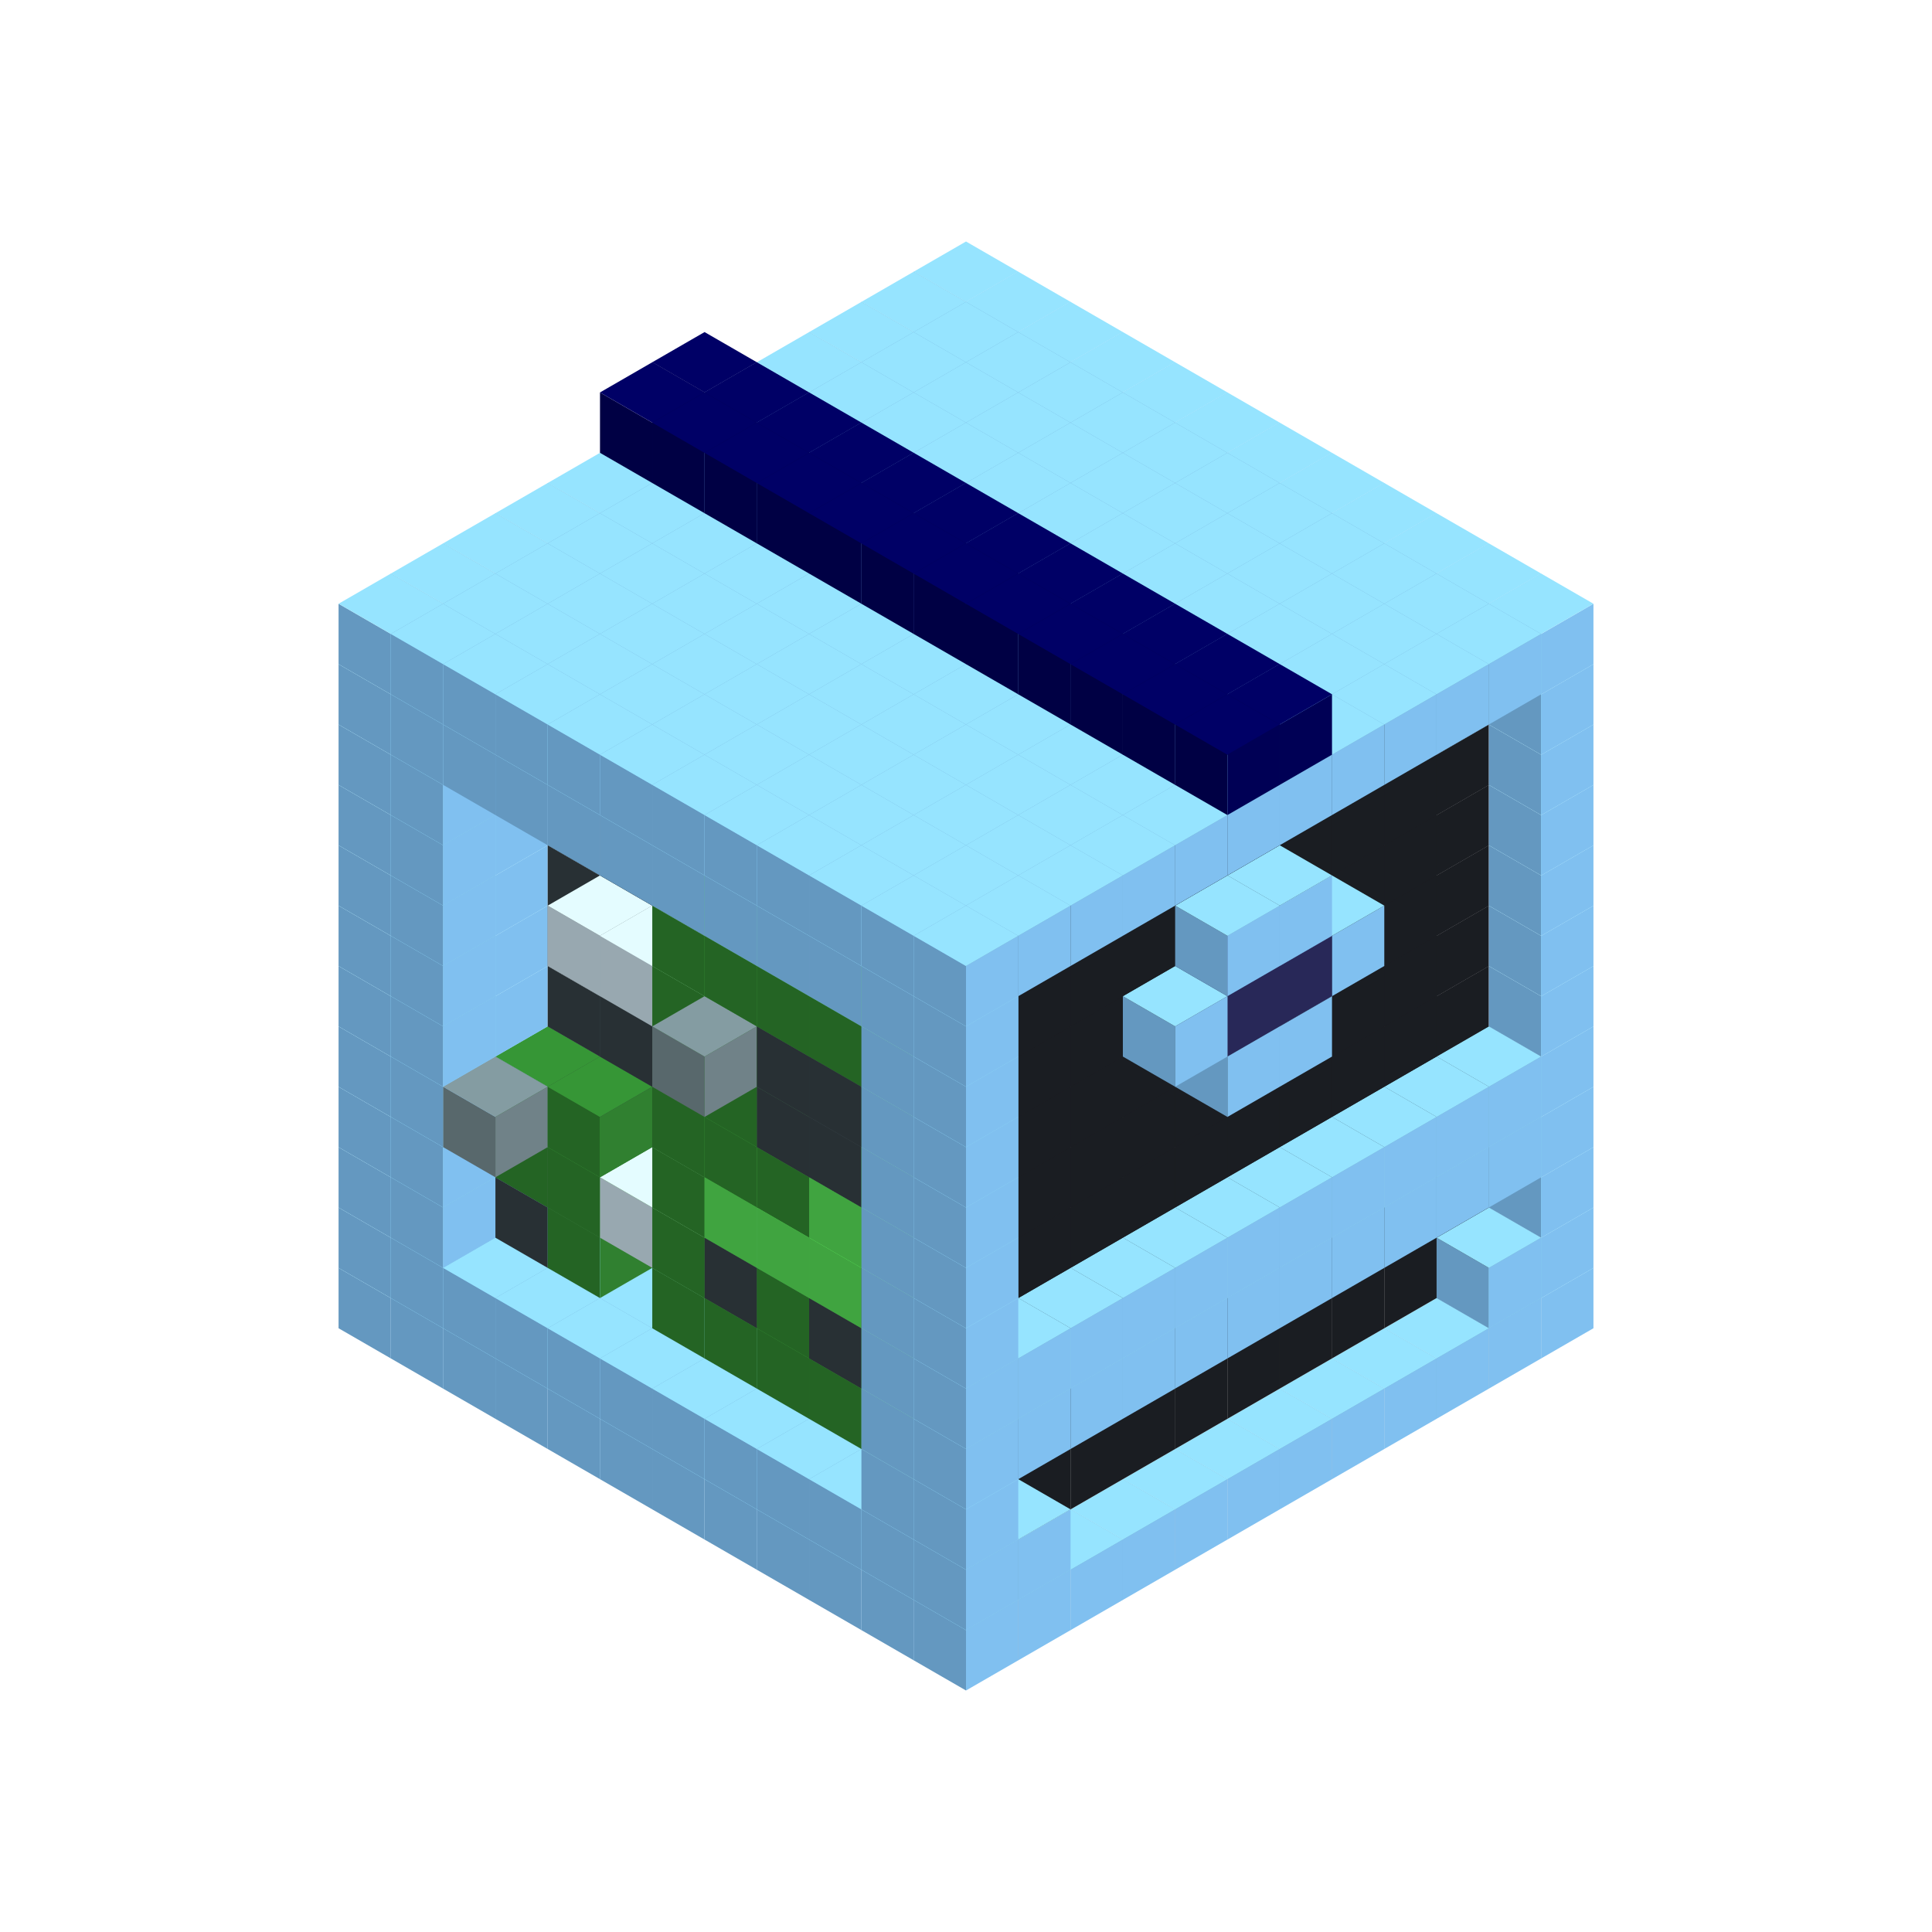 
<svg width='600' height='600' viewBox='4436371 5550000 3200000 3200000' xmlns='http://www.w3.org/2000/svg' xmlns:xlink='http://www.w3.org/1999/xlink'>
<use xlink:href='#v-0x00000165-1' transform='translate(983738,3600000)'/>
<use xlink:href='#v-0x00000165-1' transform='translate(1070341,3650000)'/>
<use xlink:href='#v-0x00000165-1' transform='translate(1156944,3700000)'/>
<use xlink:href='#v-0x00000165-1' transform='translate(1243547,3750000)'/>
<use xlink:href='#v-0x00000165-1' transform='translate(1330150,3800000)'/>
<use xlink:href='#v-0x00000165-1' transform='translate(1416753,3850000)'/>
<use xlink:href='#v-0x00000165-1' transform='translate(1503356,3900000)'/>
<use xlink:href='#v-0x00000165-1' transform='translate(1589959,3950000)'/>
<use xlink:href='#v-0x00000165-1' transform='translate(1676562,4000000)'/>
<use xlink:href='#v-0x00000165-1' transform='translate(1763165,4050000)'/>
<use xlink:href='#v-0x00000165-1' transform='translate(1849768,4100000)'/>
<use xlink:href='#v-0x00000165-1' transform='translate(2889004,3600000)'/>
<use xlink:href='#v-0x00000165-1' transform='translate(2802401,3650000)'/>
<use xlink:href='#v-0x00000165-1' transform='translate(2715798,3700000)'/>
<use xlink:href='#v-0x00000165-1' transform='translate(2629195,3750000)'/>
<use xlink:href='#v-0x00000165-1' transform='translate(2542592,3800000)'/>
<use xlink:href='#v-0x00000165-1' transform='translate(2455989,3850000)'/>
<use xlink:href='#v-0x00000165-1' transform='translate(2369386,3900000)'/>
<use xlink:href='#v-0x00000165-1' transform='translate(2282783,3950000)'/>
<use xlink:href='#v-0x00000165-1' transform='translate(2196180,4000000)'/>
<use xlink:href='#v-0x00000165-1' transform='translate(2109577,4050000)'/>
<use xlink:href='#v-0x00000165-1' transform='translate(2022974,4100000)'/>
<use xlink:href='#v-0x00000165-1' transform='translate(1936371,4150000)'/>
<use xlink:href='#v-0x00000165-1' transform='translate(983738,3500000)'/>
<use xlink:href='#v-0x00000165-1' transform='translate(1156944,3500000)'/>
<use xlink:href='#v-0x00000165-1' transform='translate(1070341,3550000)'/>
<use xlink:href='#v-0x00000165-1' transform='translate(1243547,3550000)'/>
<use xlink:href='#v-0x00000165-1' transform='translate(1156944,3600000)'/>
<use xlink:href='#v-0x00000165-1' transform='translate(1330150,3600000)'/>
<use xlink:href='#v-0x00000165-1' transform='translate(1243547,3650000)'/>
<use xlink:href='#v-0x00000165-1' transform='translate(1416753,3650000)'/>
<use xlink:href='#v-0x00000165-1' transform='translate(1330150,3700000)'/>
<use xlink:href='#v-0x00000165-1' transform='translate(1503356,3700000)'/>
<use xlink:href='#v-0x00000165-1' transform='translate(1416753,3750000)'/>
<use xlink:href='#v-0x00000165-1' transform='translate(1589959,3750000)'/>
<use xlink:href='#v-0x00000165-1' transform='translate(1503356,3800000)'/>
<use xlink:href='#v-0x00000165-1' transform='translate(1676562,3800000)'/>
<use xlink:href='#v-0x00000165-1' transform='translate(1589959,3850000)'/>
<use xlink:href='#v-0x00000165-1' transform='translate(1763165,3850000)'/>
<use xlink:href='#v-0x00000165-1' transform='translate(1676562,3900000)'/>
<use xlink:href='#v-0x00000165-1' transform='translate(1849768,3900000)'/>
<use xlink:href='#v-0x00000165-1' transform='translate(1763165,3950000)'/>
<use xlink:href='#v-0x00000165-2' transform='translate(2715798,3500000)'/>
<use xlink:href='#v-0x00000165-2' transform='translate(2629195,3550000)'/>
<use xlink:href='#v-0x00000165-2' transform='translate(2542592,3600000)'/>
<use xlink:href='#v-0x00000165-2' transform='translate(2455989,3650000)'/>
<use xlink:href='#v-0x00000165-2' transform='translate(2369386,3700000)'/>
<use xlink:href='#v-0x00000165-2' transform='translate(2282783,3750000)'/>
<use xlink:href='#v-0x00000165-2' transform='translate(2196180,3800000)'/>
<use xlink:href='#v-0x00000165-2' transform='translate(2109577,3850000)'/>
<use xlink:href='#v-0x00000165-2' transform='translate(2022974,3900000)'/>
<use xlink:href='#v-0x00000165-1' transform='translate(1936371,3950000)'/>
<use xlink:href='#v-0x00000165-1' transform='translate(1849768,4000000)'/>
<use xlink:href='#v-0x00000165-1' transform='translate(2889004,3500000)'/>
<use xlink:href='#v-0x00000165-1' transform='translate(2802401,3550000)'/>
<use xlink:href='#v-0x00000165-1' transform='translate(2022974,4000000)'/>
<use xlink:href='#v-0x00000165-1' transform='translate(1936371,4050000)'/>
<use xlink:href='#v-0x00000165-1' transform='translate(983738,3400000)'/>
<use xlink:href='#v-0x00000165-1' transform='translate(1156944,3400000)'/>
<use xlink:href='#v-0x00000165-1' transform='translate(1070341,3450000)'/>
<use xlink:href='#v-0x00000165-7' transform='translate(1330150,3400000)'/>
<use xlink:href='#v-0x00000165-7' transform='translate(1243547,3450000)'/>
<use xlink:href='#v-0x00000165-7' transform='translate(1416753,3450000)'/>
<use xlink:href='#v-0x00000165-5' transform='translate(1330150,3500000)'/>
<use xlink:href='#v-0x00000165-7' transform='translate(1503356,3500000)'/>
<use xlink:href='#v-0x00000165-7' transform='translate(1589959,3550000)'/>
<use xlink:href='#v-0x00000165-5' transform='translate(1503356,3600000)'/>
<use xlink:href='#v-0x00000165-7' transform='translate(1676562,3600000)'/>
<use xlink:href='#v-0x00000165-5' transform='translate(1589959,3650000)'/>
<use xlink:href='#v-0x00000165-7' transform='translate(1763165,3650000)'/>
<use xlink:href='#v-0x00000165-5' transform='translate(1676562,3700000)'/>
<use xlink:href='#v-0x00000165-7' transform='translate(1849768,3700000)'/>
<use xlink:href='#v-0x00000165-5' transform='translate(1763165,3750000)'/>
<use xlink:href='#v-0x00000165-7' transform='translate(1936371,3750000)'/>
<use xlink:href='#v-0x00000165-5' transform='translate(1849768,3800000)'/>
<use xlink:href='#v-0x00000165-2' transform='translate(2715798,3400000)'/>
<use xlink:href='#v-0x00000165-2' transform='translate(2629195,3450000)'/>
<use xlink:href='#v-0x00000165-2' transform='translate(2542592,3500000)'/>
<use xlink:href='#v-0x00000165-2' transform='translate(2455989,3550000)'/>
<use xlink:href='#v-0x00000165-2' transform='translate(2369386,3600000)'/>
<use xlink:href='#v-0x00000165-2' transform='translate(2282783,3650000)'/>
<use xlink:href='#v-0x00000165-2' transform='translate(2196180,3700000)'/>
<use xlink:href='#v-0x00000165-2' transform='translate(2109577,3750000)'/>
<use xlink:href='#v-0x00000165-2' transform='translate(2022974,3800000)'/>
<use xlink:href='#v-0x00000165-1' transform='translate(1936371,3850000)'/>
<use xlink:href='#v-0x00000165-1' transform='translate(1849768,3900000)'/>
<use xlink:href='#v-0x00000165-1' transform='translate(2889004,3400000)'/>
<use xlink:href='#v-0x00000165-1' transform='translate(1936371,3950000)'/>
<use xlink:href='#v-0x00000165-1' transform='translate(983738,3300000)'/>
<use xlink:href='#v-0x00000165-1' transform='translate(1156944,3300000)'/>
<use xlink:href='#v-0x00000165-1' transform='translate(1070341,3350000)'/>
<use xlink:href='#v-0x00000165-7' transform='translate(1330150,3300000)'/>
<use xlink:href='#v-0x00000165-5' transform='translate(1243547,3350000)'/>
<use xlink:href='#v-0x00000165-7' transform='translate(1416753,3350000)'/>
<use xlink:href='#v-0x00000165-5' transform='translate(1330150,3400000)'/>
<use xlink:href='#v-0x00000165-7' transform='translate(1503356,3400000)'/>
<use xlink:href='#v-0x00000165-9' transform='translate(1416753,3450000)'/>
<use xlink:href='#v-0x00000165-7' transform='translate(1589959,3450000)'/>
<use xlink:href='#v-0x00000165-5' transform='translate(1503356,3500000)'/>
<use xlink:href='#v-0x00000165-7' transform='translate(1676562,3500000)'/>
<use xlink:href='#v-0x00000165-7' transform='translate(1589959,3550000)'/>
<use xlink:href='#v-0x00000165-7' transform='translate(1763165,3550000)'/>
<use xlink:href='#v-0x00000165-5' transform='translate(1676562,3600000)'/>
<use xlink:href='#v-0x00000165-7' transform='translate(1849768,3600000)'/>
<use xlink:href='#v-0x00000165-7' transform='translate(1763165,3650000)'/>
<use xlink:href='#v-0x00000165-7' transform='translate(1936371,3650000)'/>
<use xlink:href='#v-0x00000165-5' transform='translate(1849768,3700000)'/>
<use xlink:href='#v-0x00000165-2' transform='translate(2715798,3300000)'/>
<use xlink:href='#v-0x00000165-2' transform='translate(2629195,3350000)'/>
<use xlink:href='#v-0x00000165-2' transform='translate(2542592,3400000)'/>
<use xlink:href='#v-0x00000165-2' transform='translate(2455989,3450000)'/>
<use xlink:href='#v-0x00000165-2' transform='translate(2369386,3500000)'/>
<use xlink:href='#v-0x00000165-2' transform='translate(2282783,3550000)'/>
<use xlink:href='#v-0x00000165-2' transform='translate(2196180,3600000)'/>
<use xlink:href='#v-0x00000165-2' transform='translate(2109577,3650000)'/>
<use xlink:href='#v-0x00000165-2' transform='translate(2022974,3700000)'/>
<use xlink:href='#v-0x00000165-1' transform='translate(1936371,3750000)'/>
<use xlink:href='#v-0x00000165-1' transform='translate(1849768,3800000)'/>
<use xlink:href='#v-0x00000165-1' transform='translate(2889004,3300000)'/>
<use xlink:href='#v-0x00000165-1' transform='translate(2802401,3350000)'/>
<use xlink:href='#v-0x00000165-1' transform='translate(2715798,3400000)'/>
<use xlink:href='#v-0x00000165-1' transform='translate(2629195,3450000)'/>
<use xlink:href='#v-0x00000165-1' transform='translate(2542592,3500000)'/>
<use xlink:href='#v-0x00000165-1' transform='translate(2455989,3550000)'/>
<use xlink:href='#v-0x00000165-1' transform='translate(2369386,3600000)'/>
<use xlink:href='#v-0x00000165-1' transform='translate(2282783,3650000)'/>
<use xlink:href='#v-0x00000165-1' transform='translate(2196180,3700000)'/>
<use xlink:href='#v-0x00000165-1' transform='translate(2109577,3750000)'/>
<use xlink:href='#v-0x00000165-1' transform='translate(2022974,3800000)'/>
<use xlink:href='#v-0x00000165-1' transform='translate(1936371,3850000)'/>
<use xlink:href='#v-0x00000165-1' transform='translate(983738,3200000)'/>
<use xlink:href='#v-0x00000165-1' transform='translate(1156944,3200000)'/>
<use xlink:href='#v-0x00000165-1' transform='translate(1070341,3250000)'/>
<use xlink:href='#v-0x00000165-7' transform='translate(1330150,3200000)'/>
<use xlink:href='#v-0x00000165-5' transform='translate(1243547,3250000)'/>
<use xlink:href='#v-0x00000165-8' transform='translate(1156944,3300000)'/>
<use xlink:href='#v-0x00000165-7' transform='translate(1416753,3250000)'/>
<use xlink:href='#v-0x00000165-5' transform='translate(1330150,3300000)'/>
<use xlink:href='#v-0x00000165-7' transform='translate(1503356,3300000)'/>
<use xlink:href='#v-0x00000165-7' transform='translate(1589959,3350000)'/>
<use xlink:href='#v-0x00000165-5' transform='translate(1503356,3400000)'/>
<use xlink:href='#v-0x00000165-7' transform='translate(1676562,3400000)'/>
<use xlink:href='#v-0x00000165-6' transform='translate(1589959,3450000)'/>
<use xlink:href='#v-0x00000165-7' transform='translate(1763165,3450000)'/>
<use xlink:href='#v-0x00000165-6' transform='translate(1676562,3500000)'/>
<use xlink:href='#v-0x00000165-7' transform='translate(1849768,3500000)'/>
<use xlink:href='#v-0x00000165-6' transform='translate(1763165,3550000)'/>
<use xlink:href='#v-0x00000165-7' transform='translate(1936371,3550000)'/>
<use xlink:href='#v-0x00000165-5' transform='translate(1849768,3600000)'/>
<use xlink:href='#v-0x00000165-2' transform='translate(2715798,3200000)'/>
<use xlink:href='#v-0x00000165-2' transform='translate(2629195,3250000)'/>
<use xlink:href='#v-0x00000165-2' transform='translate(2542592,3300000)'/>
<use xlink:href='#v-0x00000165-2' transform='translate(2455989,3350000)'/>
<use xlink:href='#v-0x00000165-2' transform='translate(2369386,3400000)'/>
<use xlink:href='#v-0x00000165-2' transform='translate(2282783,3450000)'/>
<use xlink:href='#v-0x00000165-2' transform='translate(2196180,3500000)'/>
<use xlink:href='#v-0x00000165-2' transform='translate(2109577,3550000)'/>
<use xlink:href='#v-0x00000165-2' transform='translate(2022974,3600000)'/>
<use xlink:href='#v-0x00000165-1' transform='translate(1936371,3650000)'/>
<use xlink:href='#v-0x00000165-1' transform='translate(1849768,3700000)'/>
<use xlink:href='#v-0x00000165-1' transform='translate(2889004,3200000)'/>
<use xlink:href='#v-0x00000165-1' transform='translate(2802401,3250000)'/>
<use xlink:href='#v-0x00000165-1' transform='translate(2715798,3300000)'/>
<use xlink:href='#v-0x00000165-1' transform='translate(2629195,3350000)'/>
<use xlink:href='#v-0x00000165-1' transform='translate(2542592,3400000)'/>
<use xlink:href='#v-0x00000165-1' transform='translate(2455989,3450000)'/>
<use xlink:href='#v-0x00000165-1' transform='translate(2369386,3500000)'/>
<use xlink:href='#v-0x00000165-1' transform='translate(2282783,3550000)'/>
<use xlink:href='#v-0x00000165-1' transform='translate(2196180,3600000)'/>
<use xlink:href='#v-0x00000165-1' transform='translate(2109577,3650000)'/>
<use xlink:href='#v-0x00000165-1' transform='translate(2022974,3700000)'/>
<use xlink:href='#v-0x00000165-1' transform='translate(1936371,3750000)'/>
<use xlink:href='#v-0x00000165-1' transform='translate(983738,3100000)'/>
<use xlink:href='#v-0x00000165-1' transform='translate(1156944,3100000)'/>
<use xlink:href='#v-0x00000165-1' transform='translate(1070341,3150000)'/>
<use xlink:href='#v-0x00000165-7' transform='translate(1330150,3100000)'/>
<use xlink:href='#v-0x00000165-7' transform='translate(1416753,3150000)'/>
<use xlink:href='#v-0x00000165-7' transform='translate(1503356,3200000)'/>
<use xlink:href='#v-0x00000165-7' transform='translate(1589959,3250000)'/>
<use xlink:href='#v-0x00000165-5' transform='translate(1503356,3300000)'/>
<use xlink:href='#v-0x00000165-7' transform='translate(1676562,3300000)'/>
<use xlink:href='#v-0x00000165-5' transform='translate(1589959,3350000)'/>
<use xlink:href='#v-0x00000165-7' transform='translate(1763165,3350000)'/>
<use xlink:href='#v-0x00000165-5' transform='translate(1676562,3400000)'/>
<use xlink:href='#v-0x00000165-7' transform='translate(1849768,3400000)'/>
<use xlink:href='#v-0x00000165-6' transform='translate(1763165,3450000)'/>
<use xlink:href='#v-0x00000165-7' transform='translate(1936371,3450000)'/>
<use xlink:href='#v-0x00000165-5' transform='translate(1849768,3500000)'/>
<use xlink:href='#v-0x00000165-2' transform='translate(2715798,3100000)'/>
<use xlink:href='#v-0x00000165-2' transform='translate(2629195,3150000)'/>
<use xlink:href='#v-0x00000165-2' transform='translate(2542592,3200000)'/>
<use xlink:href='#v-0x00000165-2' transform='translate(2455989,3250000)'/>
<use xlink:href='#v-0x00000165-2' transform='translate(2369386,3300000)'/>
<use xlink:href='#v-0x00000165-2' transform='translate(2282783,3350000)'/>
<use xlink:href='#v-0x00000165-2' transform='translate(2196180,3400000)'/>
<use xlink:href='#v-0x00000165-2' transform='translate(2109577,3450000)'/>
<use xlink:href='#v-0x00000165-2' transform='translate(2022974,3500000)'/>
<use xlink:href='#v-0x00000165-1' transform='translate(1936371,3550000)'/>
<use xlink:href='#v-0x00000165-1' transform='translate(1849768,3600000)'/>
<use xlink:href='#v-0x00000165-1' transform='translate(2889004,3100000)'/>
<use xlink:href='#v-0x00000165-1' transform='translate(1936371,3650000)'/>
<use xlink:href='#v-0x00000165-1' transform='translate(983738,3000000)'/>
<use xlink:href='#v-0x00000165-1' transform='translate(1156944,3000000)'/>
<use xlink:href='#v-0x00000165-1' transform='translate(1070341,3050000)'/>
<use xlink:href='#v-0x00000165-7' transform='translate(1330150,3000000)'/>
<use xlink:href='#v-0x00000165-7' transform='translate(1416753,3050000)'/>
<use xlink:href='#v-0x00000165-7' transform='translate(1503356,3100000)'/>
<use xlink:href='#v-0x00000165-7' transform='translate(1589959,3150000)'/>
<use xlink:href='#v-0x00000165-5' transform='translate(1503356,3200000)'/>
<use xlink:href='#v-0x00000165-7' transform='translate(1676562,3200000)'/>
<use xlink:href='#v-0x00000165-5' transform='translate(1589959,3250000)'/>
<use xlink:href='#v-0x00000165-7' transform='translate(1763165,3250000)'/>
<use xlink:href='#v-0x00000165-7' transform='translate(1676562,3300000)'/>
<use xlink:href='#v-0x00000165-7' transform='translate(1849768,3300000)'/>
<use xlink:href='#v-0x00000165-7' transform='translate(1763165,3350000)'/>
<use xlink:href='#v-0x00000165-7' transform='translate(1936371,3350000)'/>
<use xlink:href='#v-0x00000165-5' transform='translate(1849768,3400000)'/>
<use xlink:href='#v-0x00000165-2' transform='translate(2715798,3000000)'/>
<use xlink:href='#v-0x00000165-2' transform='translate(2629195,3050000)'/>
<use xlink:href='#v-0x00000165-2' transform='translate(2542592,3100000)'/>
<use xlink:href='#v-0x00000165-2' transform='translate(2455989,3150000)'/>
<use xlink:href='#v-0x00000165-2' transform='translate(2369386,3200000)'/>
<use xlink:href='#v-0x00000165-2' transform='translate(2282783,3250000)'/>
<use xlink:href='#v-0x00000165-2' transform='translate(2196180,3300000)'/>
<use xlink:href='#v-0x00000165-2' transform='translate(2109577,3350000)'/>
<use xlink:href='#v-0x00000165-2' transform='translate(2022974,3400000)'/>
<use xlink:href='#v-0x00000165-1' transform='translate(1936371,3450000)'/>
<use xlink:href='#v-0x00000165-1' transform='translate(1849768,3500000)'/>
<use xlink:href='#v-0x00000165-1' transform='translate(2889004,3000000)'/>
<use xlink:href='#v-0x00000165-1' transform='translate(1936371,3550000)'/>
<use xlink:href='#v-0x00000165-1' transform='translate(983738,2900000)'/>
<use xlink:href='#v-0x00000165-1' transform='translate(1156944,2900000)'/>
<use xlink:href='#v-0x00000165-1' transform='translate(1070341,2950000)'/>
<use xlink:href='#v-0x00000165-7' transform='translate(1330150,2900000)'/>
<use xlink:href='#v-0x00000165-7' transform='translate(1416753,2950000)'/>
<use xlink:href='#v-0x00000165-9' transform='translate(1330150,3000000)'/>
<use xlink:href='#v-0x00000165-7' transform='translate(1503356,3000000)'/>
<use xlink:href='#v-0x00000165-9' transform='translate(1416753,3050000)'/>
<use xlink:href='#v-0x00000165-7' transform='translate(1589959,3050000)'/>
<use xlink:href='#v-0x00000165-5' transform='translate(1503356,3100000)'/>
<use xlink:href='#v-0x00000165-7' transform='translate(1676562,3100000)'/>
<use xlink:href='#v-0x00000165-5' transform='translate(1589959,3150000)'/>
<use xlink:href='#v-0x00000165-8' transform='translate(1503356,3200000)'/>
<use xlink:href='#v-0x00000165-7' transform='translate(1763165,3150000)'/>
<use xlink:href='#v-0x00000165-7' transform='translate(1676562,3200000)'/>
<use xlink:href='#v-0x00000165-7' transform='translate(1849768,3200000)'/>
<use xlink:href='#v-0x00000165-7' transform='translate(1763165,3250000)'/>
<use xlink:href='#v-0x00000165-7' transform='translate(1936371,3250000)'/>
<use xlink:href='#v-0x00000165-5' transform='translate(1849768,3300000)'/>
<use xlink:href='#v-0x00000165-2' transform='translate(2715798,2900000)'/>
<use xlink:href='#v-0x00000165-2' transform='translate(2629195,2950000)'/>
<use xlink:href='#v-0x00000165-2' transform='translate(2542592,3000000)'/>
<use xlink:href='#v-0x00000165-2' transform='translate(2455989,3050000)'/>
<use xlink:href='#v-0x00000165-2' transform='translate(2369386,3100000)'/>
<use xlink:href='#v-0x00000165-2' transform='translate(2282783,3150000)'/>
<use xlink:href='#v-0x00000165-2' transform='translate(2196180,3200000)'/>
<use xlink:href='#v-0x00000165-2' transform='translate(2109577,3250000)'/>
<use xlink:href='#v-0x00000165-2' transform='translate(2022974,3300000)'/>
<use xlink:href='#v-0x00000165-1' transform='translate(1936371,3350000)'/>
<use xlink:href='#v-0x00000165-1' transform='translate(1849768,3400000)'/>
<use xlink:href='#v-0x00000165-1' transform='translate(2889004,2900000)'/>
<use xlink:href='#v-0x00000165-1' transform='translate(2455989,3150000)'/>
<use xlink:href='#v-0x00000165-1' transform='translate(2369386,3200000)'/>
<use xlink:href='#v-0x00000165-1' transform='translate(1936371,3450000)'/>
<use xlink:href='#v-0x00000165-1' transform='translate(983738,2800000)'/>
<use xlink:href='#v-0x00000165-1' transform='translate(1156944,2800000)'/>
<use xlink:href='#v-0x00000165-1' transform='translate(1070341,2850000)'/>
<use xlink:href='#v-0x00000165-7' transform='translate(1330150,2800000)'/>
<use xlink:href='#v-0x00000165-7' transform='translate(1416753,2850000)'/>
<use xlink:href='#v-0x00000165-7' transform='translate(1503356,2900000)'/>
<use xlink:href='#v-0x00000165-7' transform='translate(1589959,2950000)'/>
<use xlink:href='#v-0x00000165-5' transform='translate(1503356,3000000)'/>
<use xlink:href='#v-0x00000165-7' transform='translate(1676562,3000000)'/>
<use xlink:href='#v-0x00000165-5' transform='translate(1589959,3050000)'/>
<use xlink:href='#v-0x00000165-7' transform='translate(1763165,3050000)'/>
<use xlink:href='#v-0x00000165-5' transform='translate(1676562,3100000)'/>
<use xlink:href='#v-0x00000165-7' transform='translate(1849768,3100000)'/>
<use xlink:href='#v-0x00000165-5' transform='translate(1763165,3150000)'/>
<use xlink:href='#v-0x00000165-7' transform='translate(1936371,3150000)'/>
<use xlink:href='#v-0x00000165-5' transform='translate(1849768,3200000)'/>
<use xlink:href='#v-0x00000165-2' transform='translate(2715798,2800000)'/>
<use xlink:href='#v-0x00000165-2' transform='translate(2629195,2850000)'/>
<use xlink:href='#v-0x00000165-2' transform='translate(2542592,2900000)'/>
<use xlink:href='#v-0x00000165-2' transform='translate(2455989,2950000)'/>
<use xlink:href='#v-0x00000165-2' transform='translate(2369386,3000000)'/>
<use xlink:href='#v-0x00000165-2' transform='translate(2282783,3050000)'/>
<use xlink:href='#v-0x00000165-2' transform='translate(2196180,3100000)'/>
<use xlink:href='#v-0x00000165-2' transform='translate(2109577,3150000)'/>
<use xlink:href='#v-0x00000165-2' transform='translate(2022974,3200000)'/>
<use xlink:href='#v-0x00000165-1' transform='translate(1936371,3250000)'/>
<use xlink:href='#v-0x00000165-1' transform='translate(1849768,3300000)'/>
<use xlink:href='#v-0x00000165-1' transform='translate(2889004,2800000)'/>
<use xlink:href='#v-0x00000165-1' transform='translate(2542592,3000000)'/>
<use xlink:href='#v-0x00000165-3' transform='translate(2455989,3050000)'/>
<use xlink:href='#v-0x00000165-3' transform='translate(2369386,3100000)'/>
<use xlink:href='#v-0x00000165-1' transform='translate(2282783,3150000)'/>
<use xlink:href='#v-0x00000165-1' transform='translate(1936371,3350000)'/>
<use xlink:href='#v-0x00000165-1' transform='translate(983738,2700000)'/>
<use xlink:href='#v-0x00000165-1' transform='translate(1156944,2700000)'/>
<use xlink:href='#v-0x00000165-1' transform='translate(1070341,2750000)'/>
<use xlink:href='#v-0x00000165-7' transform='translate(1330150,2700000)'/>
<use xlink:href='#v-0x00000165-7' transform='translate(1416753,2750000)'/>
<use xlink:href='#v-0x00000165-7' transform='translate(1503356,2800000)'/>
<use xlink:href='#v-0x00000165-7' transform='translate(1589959,2850000)'/>
<use xlink:href='#v-0x00000165-7' transform='translate(1676562,2900000)'/>
<use xlink:href='#v-0x00000165-7' transform='translate(1763165,2950000)'/>
<use xlink:href='#v-0x00000165-7' transform='translate(1849768,3000000)'/>
<use xlink:href='#v-0x00000165-7' transform='translate(1936371,3050000)'/>
<use xlink:href='#v-0x00000165-2' transform='translate(2715798,2700000)'/>
<use xlink:href='#v-0x00000165-2' transform='translate(2629195,2750000)'/>
<use xlink:href='#v-0x00000165-2' transform='translate(2542592,2800000)'/>
<use xlink:href='#v-0x00000165-2' transform='translate(2455989,2850000)'/>
<use xlink:href='#v-0x00000165-2' transform='translate(2369386,2900000)'/>
<use xlink:href='#v-0x00000165-2' transform='translate(2282783,2950000)'/>
<use xlink:href='#v-0x00000165-2' transform='translate(2196180,3000000)'/>
<use xlink:href='#v-0x00000165-2' transform='translate(2109577,3050000)'/>
<use xlink:href='#v-0x00000165-2' transform='translate(2022974,3100000)'/>
<use xlink:href='#v-0x00000165-1' transform='translate(1936371,3150000)'/>
<use xlink:href='#v-0x00000165-1' transform='translate(1849768,3200000)'/>
<use xlink:href='#v-0x00000165-1' transform='translate(2889004,2700000)'/>
<use xlink:href='#v-0x00000165-1' transform='translate(2455989,2950000)'/>
<use xlink:href='#v-0x00000165-1' transform='translate(2369386,3000000)'/>
<use xlink:href='#v-0x00000165-1' transform='translate(1936371,3250000)'/>
<use xlink:href='#v-0x00000165-1' transform='translate(983738,2600000)'/>
<use xlink:href='#v-0x00000165-1' transform='translate(1156944,2600000)'/>
<use xlink:href='#v-0x00000165-1' transform='translate(1070341,2650000)'/>
<use xlink:href='#v-0x00000165-1' transform='translate(1243547,2650000)'/>
<use xlink:href='#v-0x00000165-1' transform='translate(1156944,2700000)'/>
<use xlink:href='#v-0x00000165-1' transform='translate(1330150,2700000)'/>
<use xlink:href='#v-0x00000165-1' transform='translate(1243547,2750000)'/>
<use xlink:href='#v-0x00000165-1' transform='translate(1416753,2750000)'/>
<use xlink:href='#v-0x00000165-1' transform='translate(1330150,2800000)'/>
<use xlink:href='#v-0x00000165-1' transform='translate(1503356,2800000)'/>
<use xlink:href='#v-0x00000165-1' transform='translate(1416753,2850000)'/>
<use xlink:href='#v-0x00000165-1' transform='translate(1589959,2850000)'/>
<use xlink:href='#v-0x00000165-1' transform='translate(1503356,2900000)'/>
<use xlink:href='#v-0x00000165-1' transform='translate(1676562,2900000)'/>
<use xlink:href='#v-0x00000165-1' transform='translate(1589959,2950000)'/>
<use xlink:href='#v-0x00000165-1' transform='translate(1763165,2950000)'/>
<use xlink:href='#v-0x00000165-1' transform='translate(1676562,3000000)'/>
<use xlink:href='#v-0x00000165-1' transform='translate(1849768,3000000)'/>
<use xlink:href='#v-0x00000165-1' transform='translate(1763165,3050000)'/>
<use xlink:href='#v-0x00000165-2' transform='translate(2715798,2600000)'/>
<use xlink:href='#v-0x00000165-2' transform='translate(2629195,2650000)'/>
<use xlink:href='#v-0x00000165-2' transform='translate(2542592,2700000)'/>
<use xlink:href='#v-0x00000165-2' transform='translate(2455989,2750000)'/>
<use xlink:href='#v-0x00000165-2' transform='translate(2369386,2800000)'/>
<use xlink:href='#v-0x00000165-2' transform='translate(2282783,2850000)'/>
<use xlink:href='#v-0x00000165-2' transform='translate(2196180,2900000)'/>
<use xlink:href='#v-0x00000165-2' transform='translate(2109577,2950000)'/>
<use xlink:href='#v-0x00000165-2' transform='translate(2022974,3000000)'/>
<use xlink:href='#v-0x00000165-1' transform='translate(1936371,3050000)'/>
<use xlink:href='#v-0x00000165-1' transform='translate(1849768,3100000)'/>
<use xlink:href='#v-0x00000165-1' transform='translate(2889004,2600000)'/>
<use xlink:href='#v-0x00000165-1' transform='translate(1936371,3150000)'/>
<use xlink:href='#v-0x00000165-1' transform='translate(1936371,1950000)'/>
<use xlink:href='#v-0x00000165-1' transform='translate(1849768,2000000)'/>
<use xlink:href='#v-0x00000165-1' transform='translate(1763165,2050000)'/>
<use xlink:href='#v-0x00000165-1' transform='translate(1676562,2100000)'/>
<use xlink:href='#v-0x00000165-1' transform='translate(1589959,2150000)'/>
<use xlink:href='#v-0x00000165-1' transform='translate(1503356,2200000)'/>
<use xlink:href='#v-0x00000165-1' transform='translate(1416753,2250000)'/>
<use xlink:href='#v-0x00000165-1' transform='translate(1330150,2300000)'/>
<use xlink:href='#v-0x00000165-1' transform='translate(1243547,2350000)'/>
<use xlink:href='#v-0x00000165-1' transform='translate(1156944,2400000)'/>
<use xlink:href='#v-0x00000165-1' transform='translate(1070341,2450000)'/>
<use xlink:href='#v-0x00000165-1' transform='translate(983738,2500000)'/>
<use xlink:href='#v-0x00000165-1' transform='translate(2022974,2000000)'/>
<use xlink:href='#v-0x00000165-1' transform='translate(1936371,2050000)'/>
<use xlink:href='#v-0x00000165-1' transform='translate(1849768,2100000)'/>
<use xlink:href='#v-0x00000165-1' transform='translate(1763165,2150000)'/>
<use xlink:href='#v-0x00000165-1' transform='translate(1676562,2200000)'/>
<use xlink:href='#v-0x00000165-1' transform='translate(1589959,2250000)'/>
<use xlink:href='#v-0x00000165-1' transform='translate(1503356,2300000)'/>
<use xlink:href='#v-0x00000165-1' transform='translate(1416753,2350000)'/>
<use xlink:href='#v-0x00000165-1' transform='translate(1330150,2400000)'/>
<use xlink:href='#v-0x00000165-1' transform='translate(1243547,2450000)'/>
<use xlink:href='#v-0x00000165-1' transform='translate(1156944,2500000)'/>
<use xlink:href='#v-0x00000165-1' transform='translate(1070341,2550000)'/>
<use xlink:href='#v-0x00000165-1' transform='translate(2109577,2050000)'/>
<use xlink:href='#v-0x00000165-1' transform='translate(2022974,2100000)'/>
<use xlink:href='#v-0x00000165-1' transform='translate(1936371,2150000)'/>
<use xlink:href='#v-0x00000165-1' transform='translate(1849768,2200000)'/>
<use xlink:href='#v-0x00000165-1' transform='translate(1763165,2250000)'/>
<use xlink:href='#v-0x00000165-1' transform='translate(1676562,2300000)'/>
<use xlink:href='#v-0x00000165-1' transform='translate(1589959,2350000)'/>
<use xlink:href='#v-0x00000165-1' transform='translate(1503356,2400000)'/>
<use xlink:href='#v-0x00000165-1' transform='translate(1416753,2450000)'/>
<use xlink:href='#v-0x00000165-1' transform='translate(1330150,2500000)'/>
<use xlink:href='#v-0x00000165-1' transform='translate(1243547,2550000)'/>
<use xlink:href='#v-0x00000165-1' transform='translate(1156944,2600000)'/>
<use xlink:href='#v-0x00000165-1' transform='translate(2196180,2100000)'/>
<use xlink:href='#v-0x00000165-1' transform='translate(2109577,2150000)'/>
<use xlink:href='#v-0x00000165-1' transform='translate(2022974,2200000)'/>
<use xlink:href='#v-0x00000165-1' transform='translate(1936371,2250000)'/>
<use xlink:href='#v-0x00000165-1' transform='translate(1849768,2300000)'/>
<use xlink:href='#v-0x00000165-1' transform='translate(1763165,2350000)'/>
<use xlink:href='#v-0x00000165-1' transform='translate(1676562,2400000)'/>
<use xlink:href='#v-0x00000165-1' transform='translate(1589959,2450000)'/>
<use xlink:href='#v-0x00000165-1' transform='translate(1503356,2500000)'/>
<use xlink:href='#v-0x00000165-1' transform='translate(1416753,2550000)'/>
<use xlink:href='#v-0x00000165-1' transform='translate(1330150,2600000)'/>
<use xlink:href='#v-0x00000165-1' transform='translate(1243547,2650000)'/>
<use xlink:href='#v-0x00000165-1' transform='translate(2282783,2150000)'/>
<use xlink:href='#v-0x00000165-1' transform='translate(2196180,2200000)'/>
<use xlink:href='#v-0x00000165-1' transform='translate(2109577,2250000)'/>
<use xlink:href='#v-0x00000165-1' transform='translate(2022974,2300000)'/>
<use xlink:href='#v-0x00000165-1' transform='translate(1936371,2350000)'/>
<use xlink:href='#v-0x00000165-1' transform='translate(1849768,2400000)'/>
<use xlink:href='#v-0x00000165-1' transform='translate(1763165,2450000)'/>
<use xlink:href='#v-0x00000165-1' transform='translate(1676562,2500000)'/>
<use xlink:href='#v-0x00000165-1' transform='translate(1589959,2550000)'/>
<use xlink:href='#v-0x00000165-1' transform='translate(1503356,2600000)'/>
<use xlink:href='#v-0x00000165-1' transform='translate(1416753,2650000)'/>
<use xlink:href='#v-0x00000165-1' transform='translate(1330150,2700000)'/>
<use xlink:href='#v-0x00000165-1' transform='translate(2369386,2200000)'/>
<use xlink:href='#v-0x00000165-1' transform='translate(2282783,2250000)'/>
<use xlink:href='#v-0x00000165-1' transform='translate(2196180,2300000)'/>
<use xlink:href='#v-0x00000165-1' transform='translate(2109577,2350000)'/>
<use xlink:href='#v-0x00000165-1' transform='translate(2022974,2400000)'/>
<use xlink:href='#v-0x00000165-1' transform='translate(1936371,2450000)'/>
<use xlink:href='#v-0x00000165-1' transform='translate(1849768,2500000)'/>
<use xlink:href='#v-0x00000165-1' transform='translate(1763165,2550000)'/>
<use xlink:href='#v-0x00000165-1' transform='translate(1676562,2600000)'/>
<use xlink:href='#v-0x00000165-1' transform='translate(1589959,2650000)'/>
<use xlink:href='#v-0x00000165-1' transform='translate(1503356,2700000)'/>
<use xlink:href='#v-0x00000165-1' transform='translate(1416753,2750000)'/>
<use xlink:href='#v-0x00000165-1' transform='translate(2455989,2250000)'/>
<use xlink:href='#v-0x00000165-1' transform='translate(2369386,2300000)'/>
<use xlink:href='#v-0x00000165-1' transform='translate(2282783,2350000)'/>
<use xlink:href='#v-0x00000165-1' transform='translate(2196180,2400000)'/>
<use xlink:href='#v-0x00000165-1' transform='translate(2109577,2450000)'/>
<use xlink:href='#v-0x00000165-1' transform='translate(2022974,2500000)'/>
<use xlink:href='#v-0x00000165-1' transform='translate(1936371,2550000)'/>
<use xlink:href='#v-0x00000165-1' transform='translate(1849768,2600000)'/>
<use xlink:href='#v-0x00000165-1' transform='translate(1763165,2650000)'/>
<use xlink:href='#v-0x00000165-1' transform='translate(1676562,2700000)'/>
<use xlink:href='#v-0x00000165-1' transform='translate(1589959,2750000)'/>
<use xlink:href='#v-0x00000165-1' transform='translate(1503356,2800000)'/>
<use xlink:href='#v-0x00000165-1' transform='translate(2542592,2300000)'/>
<use xlink:href='#v-0x00000165-1' transform='translate(2455989,2350000)'/>
<use xlink:href='#v-0x00000165-1' transform='translate(2369386,2400000)'/>
<use xlink:href='#v-0x00000165-1' transform='translate(2282783,2450000)'/>
<use xlink:href='#v-0x00000165-1' transform='translate(2196180,2500000)'/>
<use xlink:href='#v-0x00000165-1' transform='translate(2109577,2550000)'/>
<use xlink:href='#v-0x00000165-1' transform='translate(2022974,2600000)'/>
<use xlink:href='#v-0x00000165-1' transform='translate(1936371,2650000)'/>
<use xlink:href='#v-0x00000165-1' transform='translate(1849768,2700000)'/>
<use xlink:href='#v-0x00000165-1' transform='translate(1763165,2750000)'/>
<use xlink:href='#v-0x00000165-1' transform='translate(1676562,2800000)'/>
<use xlink:href='#v-0x00000165-1' transform='translate(1589959,2850000)'/>
<use xlink:href='#v-0x00000165-1' transform='translate(2629195,2350000)'/>
<use xlink:href='#v-0x00000165-1' transform='translate(2542592,2400000)'/>
<use xlink:href='#v-0x00000165-1' transform='translate(2455989,2450000)'/>
<use xlink:href='#v-0x00000165-1' transform='translate(2369386,2500000)'/>
<use xlink:href='#v-0x00000165-1' transform='translate(2282783,2550000)'/>
<use xlink:href='#v-0x00000165-1' transform='translate(2196180,2600000)'/>
<use xlink:href='#v-0x00000165-1' transform='translate(2109577,2650000)'/>
<use xlink:href='#v-0x00000165-1' transform='translate(2022974,2700000)'/>
<use xlink:href='#v-0x00000165-1' transform='translate(1936371,2750000)'/>
<use xlink:href='#v-0x00000165-1' transform='translate(1849768,2800000)'/>
<use xlink:href='#v-0x00000165-1' transform='translate(1763165,2850000)'/>
<use xlink:href='#v-0x00000165-1' transform='translate(1676562,2900000)'/>
<use xlink:href='#v-0x00000165-1' transform='translate(2715798,2400000)'/>
<use xlink:href='#v-0x00000165-1' transform='translate(2629195,2450000)'/>
<use xlink:href='#v-0x00000165-1' transform='translate(2542592,2500000)'/>
<use xlink:href='#v-0x00000165-1' transform='translate(2455989,2550000)'/>
<use xlink:href='#v-0x00000165-1' transform='translate(2369386,2600000)'/>
<use xlink:href='#v-0x00000165-1' transform='translate(2282783,2650000)'/>
<use xlink:href='#v-0x00000165-1' transform='translate(2196180,2700000)'/>
<use xlink:href='#v-0x00000165-1' transform='translate(2109577,2750000)'/>
<use xlink:href='#v-0x00000165-1' transform='translate(2022974,2800000)'/>
<use xlink:href='#v-0x00000165-1' transform='translate(1936371,2850000)'/>
<use xlink:href='#v-0x00000165-1' transform='translate(1849768,2900000)'/>
<use xlink:href='#v-0x00000165-1' transform='translate(1763165,2950000)'/>
<use xlink:href='#v-0x00000165-1' transform='translate(2802401,2450000)'/>
<use xlink:href='#v-0x00000165-1' transform='translate(2715798,2500000)'/>
<use xlink:href='#v-0x00000165-1' transform='translate(2629195,2550000)'/>
<use xlink:href='#v-0x00000165-1' transform='translate(2542592,2600000)'/>
<use xlink:href='#v-0x00000165-1' transform='translate(2455989,2650000)'/>
<use xlink:href='#v-0x00000165-1' transform='translate(2369386,2700000)'/>
<use xlink:href='#v-0x00000165-1' transform='translate(2282783,2750000)'/>
<use xlink:href='#v-0x00000165-1' transform='translate(2196180,2800000)'/>
<use xlink:href='#v-0x00000165-1' transform='translate(2109577,2850000)'/>
<use xlink:href='#v-0x00000165-1' transform='translate(2022974,2900000)'/>
<use xlink:href='#v-0x00000165-1' transform='translate(1936371,2950000)'/>
<use xlink:href='#v-0x00000165-1' transform='translate(1849768,3000000)'/>
<use xlink:href='#v-0x00000165-1' transform='translate(2889004,2500000)'/>
<use xlink:href='#v-0x00000165-1' transform='translate(2802401,2550000)'/>
<use xlink:href='#v-0x00000165-1' transform='translate(2715798,2600000)'/>
<use xlink:href='#v-0x00000165-1' transform='translate(2629195,2650000)'/>
<use xlink:href='#v-0x00000165-1' transform='translate(2542592,2700000)'/>
<use xlink:href='#v-0x00000165-1' transform='translate(2455989,2750000)'/>
<use xlink:href='#v-0x00000165-1' transform='translate(2369386,2800000)'/>
<use xlink:href='#v-0x00000165-1' transform='translate(2282783,2850000)'/>
<use xlink:href='#v-0x00000165-1' transform='translate(2196180,2900000)'/>
<use xlink:href='#v-0x00000165-1' transform='translate(2109577,2950000)'/>
<use xlink:href='#v-0x00000165-1' transform='translate(2022974,3000000)'/>
<use xlink:href='#v-0x00000165-1' transform='translate(1936371,3050000)'/>
<use xlink:href='#v-0x00000165-4' transform='translate(1503356,2100000)'/>
<use xlink:href='#v-0x00000165-4' transform='translate(1416753,2150000)'/>
<use xlink:href='#v-0x00000165-4' transform='translate(1589959,2150000)'/>
<use xlink:href='#v-0x00000165-4' transform='translate(1503356,2200000)'/>
<use xlink:href='#v-0x00000165-4' transform='translate(1676562,2200000)'/>
<use xlink:href='#v-0x00000165-4' transform='translate(1589959,2250000)'/>
<use xlink:href='#v-0x00000165-4' transform='translate(1763165,2250000)'/>
<use xlink:href='#v-0x00000165-4' transform='translate(1676562,2300000)'/>
<use xlink:href='#v-0x00000165-4' transform='translate(1849768,2300000)'/>
<use xlink:href='#v-0x00000165-4' transform='translate(1763165,2350000)'/>
<use xlink:href='#v-0x00000165-4' transform='translate(1936371,2350000)'/>
<use xlink:href='#v-0x00000165-4' transform='translate(1849768,2400000)'/>
<use xlink:href='#v-0x00000165-4' transform='translate(2022974,2400000)'/>
<use xlink:href='#v-0x00000165-4' transform='translate(1936371,2450000)'/>
<use xlink:href='#v-0x00000165-4' transform='translate(2109577,2450000)'/>
<use xlink:href='#v-0x00000165-4' transform='translate(2022974,2500000)'/>
<use xlink:href='#v-0x00000165-4' transform='translate(2196180,2500000)'/>
<use xlink:href='#v-0x00000165-4' transform='translate(2109577,2550000)'/>
<use xlink:href='#v-0x00000165-4' transform='translate(2282783,2550000)'/>
<use xlink:href='#v-0x00000165-4' transform='translate(2196180,2600000)'/>
<use xlink:href='#v-0x00000165-4' transform='translate(2369386,2600000)'/>
<use xlink:href='#v-0x00000165-4' transform='translate(2282783,2650000)'/>
<use xlink:href='#v-0x00000165-4' transform='translate(2455989,2650000)'/>
<use xlink:href='#v-0x00000165-4' transform='translate(2369386,2700000)'/>
<defs>
<g id='v-0x00000165-1'>
<polygon points='4100000,4100000 4100000,4200000 4013397,4150000 4013397,4050000' fill='#6498c0'/>
<polygon points='4100000,4100000 4100000,4200000 4186602,4150000 4186602,4050000' fill='#80c0f0'/>
<polygon points='4100000,4100000 4013397,4050000 4100000,4000000 4186602,4050000' fill='#96e4ff'/>
</g>
<g id='v-0x00000165-2'>
<polygon points='4100000,4100000 4100000,4200000 4013397,4150000 4013397,4050000' fill='#141418'/>
<polygon points='4100000,4100000 4100000,4200000 4186602,4150000 4186602,4050000' fill='#1a1d22'/>
<polygon points='4100000,4100000 4013397,4050000 4100000,4000000 4186602,4050000' fill='#1e1e24'/>
</g>
<g id='v-0x00000165-3'>
<polygon points='4100000,4100000 4100000,4200000 4013397,4150000 4013397,4050000' fill='#202044'/>
<polygon points='4100000,4100000 4100000,4200000 4186602,4150000 4186602,4050000' fill='#282858'/>
<polygon points='4100000,4100000 4013397,4050000 4100000,4000000 4186602,4050000' fill='#303066'/>
</g>
<g id='v-0x00000165-4'>
<polygon points='4100000,4100000 4100000,4200000 4013397,4150000 4013397,4050000' fill='#000044'/>
<polygon points='4100000,4100000 4100000,4200000 4186602,4150000 4186602,4050000' fill='#000055'/>
<polygon points='4100000,4100000 4013397,4050000 4100000,4000000 4186602,4050000' fill='#000066'/>
</g>
<g id='v-0x00000165-5'>
<polygon points='4100000,4100000 4100000,4200000 4013397,4150000 4013397,4050000' fill='#246424'/>
<polygon points='4100000,4100000 4100000,4200000 4186602,4150000 4186602,4050000' fill='#308030'/>
<polygon points='4100000,4100000 4013397,4050000 4100000,4000000 4186602,4050000' fill='#369636'/>
</g>
<g id='v-0x00000165-6'>
<polygon points='4100000,4100000 4100000,4200000 4013397,4150000 4013397,4050000' fill='#40a440'/>
<polygon points='4100000,4100000 4100000,4200000 4186602,4150000 4186602,4050000' fill='#50d050'/>
<polygon points='4100000,4100000 4013397,4050000 4100000,4000000 4186602,4050000' fill='#60f660'/>
</g>
<g id='v-0x00000165-7'>
<polygon points='4100000,4100000 4100000,4200000 4013397,4150000 4013397,4050000' fill='#283034'/>
<polygon points='4100000,4100000 4100000,4200000 4186602,4150000 4186602,4050000' fill='#334044'/>
<polygon points='4100000,4100000 4013397,4050000 4100000,4000000 4186602,4050000' fill='#3c484e'/>
</g>
<g id='v-0x00000165-8'>
<polygon points='4100000,4100000 4100000,4200000 4013397,4150000 4013397,4050000' fill='#58686c'/>
<polygon points='4100000,4100000 4100000,4200000 4186602,4150000 4186602,4050000' fill='#708288'/>
<polygon points='4100000,4100000 4013397,4050000 4100000,4000000 4186602,4050000' fill='#849ca2'/>
</g>
<g id='v-0x00000165-9'>
<polygon points='4100000,4100000 4100000,4200000 4013397,4150000 4013397,4050000' fill='#98a8b0'/>
<polygon points='4100000,4100000 4100000,4200000 4186602,4150000 4186602,4050000' fill='#c0d4dd'/>
<polygon points='4100000,4100000 4013397,4050000 4100000,4000000 4186602,4050000' fill='#e4fcff'/>
</g>
</defs>
</svg>
